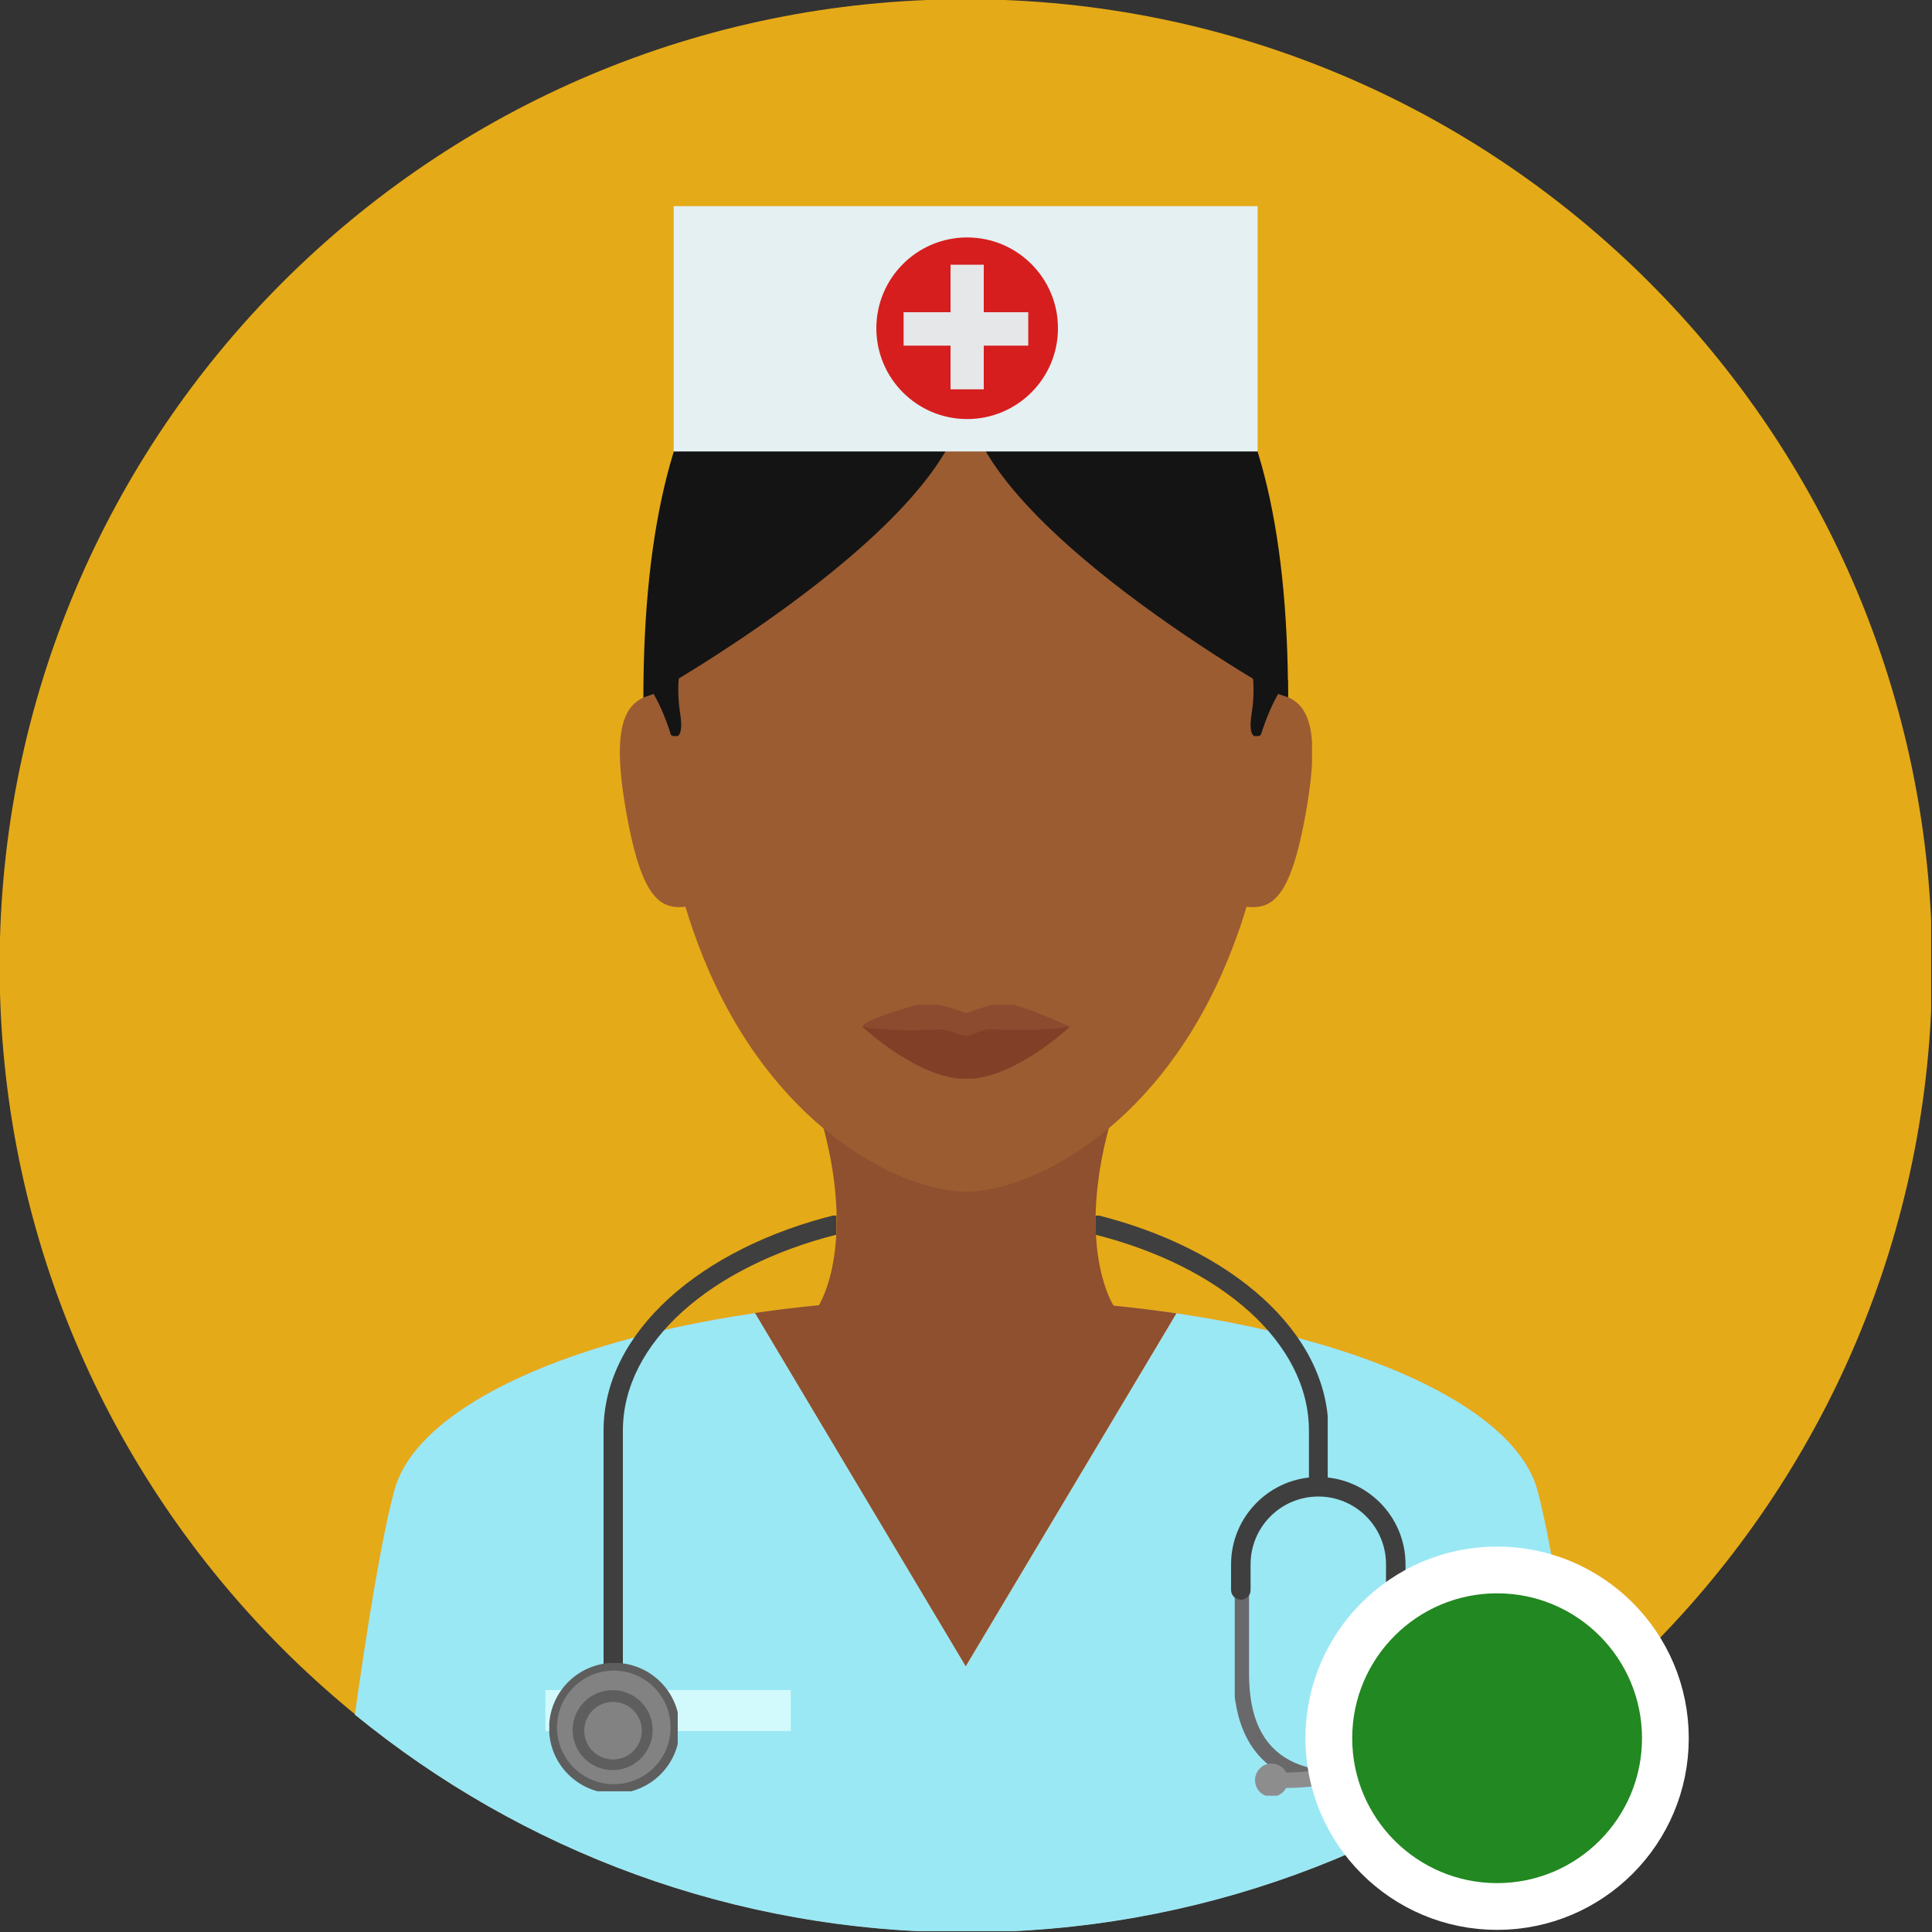 <svg width="10" height="10" viewBox="0 0 10 10" fill="none" xmlns="http://www.w3.org/2000/svg">
<rect x="0" y="0" width="10" height="10" fill="#333333" stroke="none"/>
<g clip-path="url(#clip0_276_13111)">
<path fill-rule="evenodd" clip-rule="evenodd" d="M10.001 4.998C10.001 2.235 7.762 -0.004 5 -0.004C2.237 -0.004 -0.002 2.235 -0.002 4.998C-0.002 7.76 2.237 9.999 5 9.999C7.762 9.999 10.001 7.76 10.001 4.998Z" fill="#E5AA17"/>
<path fill-rule="evenodd" clip-rule="evenodd" d="M4.992 6.72C3.437 6.72 2.188 7.165 2.041 7.714C1.975 7.96 1.9 8.424 1.837 8.874C2.698 9.579 3.799 10.001 4.999 10.001C6.199 10.001 7.3 9.579 8.162 8.874C8.098 8.424 8.023 7.96 7.958 7.714C7.81 7.165 6.548 6.72 4.992 6.72Z" fill="#E2A379"/>
<g clip-path="url(#clip1_276_13111)">
<path fill-rule="evenodd" clip-rule="evenodd" d="M6.089 6.798C5.75 6.748 5.38 6.72 4.991 6.72C4.607 6.72 4.242 6.747 3.907 6.796L4.998 8.625L6.089 6.798Z" fill="#8E502E"/>
<path fill-rule="evenodd" clip-rule="evenodd" d="M2.041 7.715C1.975 7.96 1.9 8.425 1.837 8.875C2.698 9.579 3.799 10.002 4.999 10.002C6.199 10.002 7.3 9.579 8.162 8.875C8.098 8.425 8.023 7.96 7.958 7.715C7.847 7.302 7.109 6.949 6.09 6.798L4.999 8.626L3.908 6.797C2.887 6.946 2.152 7.301 2.041 7.715Z" fill="#9AE8F4"/>
</g>
<path fill-rule="evenodd" clip-rule="evenodd" d="M2.823 8.748V8.96H4.093V8.748H2.823Z" fill="#D2FAFC"/>
<g clip-path="url(#clip2_276_13111)">
<g clip-path="url(#clip3_276_13111)">
<path fill-rule="evenodd" clip-rule="evenodd" d="M4.329 6.287C3.625 6.46 3.124 6.896 3.124 7.405V9.125H3.224V7.405C3.224 6.948 3.681 6.555 4.328 6.391C4.33 6.359 4.33 6.324 4.329 6.287Z" fill="#3F3F3F"/>
<path fill-rule="evenodd" clip-rule="evenodd" d="M5.67 6.287C5.669 6.324 5.669 6.359 5.671 6.391C6.318 6.555 6.775 6.948 6.775 7.405V7.721H6.876V7.405C6.876 6.896 6.374 6.46 5.67 6.287Z" fill="#3F3F3F"/>
</g>
<g clip-path="url(#clip4_276_13111)">
<circle cx="3.18" cy="8.945" r="0.338" fill="#5E5E5E"/>
<circle cx="3.177" cy="8.941" r="0.294" fill="#828282"/>
<circle cx="3.171" cy="8.955" r="0.207" fill="#5E5E5E"/>
<circle cx="3.173" cy="8.958" r="0.149" fill="#828282"/>
</g>
<g clip-path="url(#clip5_276_13111)">
<path fill-rule="evenodd" clip-rule="evenodd" d="M7.044 9.255C6.927 9.255 6.771 9.253 6.638 9.182C6.47 9.093 6.384 8.918 6.384 8.663V8.227H6.465V8.663C6.465 8.889 6.534 9.035 6.675 9.111C6.796 9.175 6.946 9.175 7.056 9.175H7.068V9.255H7.056C7.052 9.255 7.048 9.255 7.044 9.255Z" fill="#69696B"/>
<path fill-rule="evenodd" clip-rule="evenodd" d="M7.152 9.214C7.152 9.261 7.114 9.3 7.066 9.3C7.019 9.3 6.981 9.261 6.981 9.214C6.981 9.167 7.019 9.128 7.066 9.128C7.114 9.128 7.152 9.167 7.152 9.214Z" fill="#69696B"/>
</g>
<g clip-path="url(#clip6_276_13111)">
<path fill-rule="evenodd" clip-rule="evenodd" d="M6.607 9.255C6.602 9.255 6.598 9.255 6.594 9.255H6.582V9.175H6.594C6.704 9.175 6.854 9.175 6.975 9.111C7.116 9.035 7.185 8.889 7.185 8.663V8.227H7.266V8.663C7.266 8.918 7.181 9.093 7.013 9.182C6.879 9.253 6.724 9.255 6.607 9.255Z" fill="#8D8D8E"/>
<path fill-rule="evenodd" clip-rule="evenodd" d="M6.496 9.214C6.496 9.261 6.534 9.3 6.581 9.3C6.629 9.3 6.667 9.261 6.667 9.214C6.667 9.167 6.629 9.128 6.581 9.128C6.534 9.128 6.496 9.167 6.496 9.214Z" fill="#8D8D8E"/>
</g>
<path fill-rule="evenodd" clip-rule="evenodd" d="M7.225 8.28C7.197 8.28 7.174 8.258 7.174 8.23V8.097C7.174 7.903 7.017 7.746 6.824 7.746C6.63 7.746 6.473 7.903 6.473 8.097V8.23C6.473 8.258 6.451 8.28 6.423 8.28C6.395 8.28 6.372 8.258 6.372 8.23V8.097C6.372 7.848 6.575 7.645 6.824 7.645C7.073 7.645 7.275 7.848 7.275 8.097V8.23C7.275 8.258 7.253 8.28 7.225 8.28Z" fill="#3F3F3F"/>
</g>
<g clip-path="url(#clip7_276_13111)">
<path fill-rule="evenodd" clip-rule="evenodd" d="M5.785 5.685H4.217C4.461 6.423 4.236 6.76 4.236 6.76L4.779 7.02H5.222L5.765 6.76C5.765 6.76 5.54 6.423 5.785 5.685Z" fill="#8E502E"/>
<path fill-rule="evenodd" clip-rule="evenodd" d="M6.608 3.531C6.608 1.667 5.888 1.241 5 1.241C4.112 1.241 3.392 1.667 3.392 3.531C3.392 4.161 3.505 4.655 3.674 5.036C4.046 5.875 4.689 6.168 5 6.168C5.312 6.168 5.955 5.875 6.326 5.036C6.495 4.655 6.608 4.161 6.608 3.531Z" fill="#9B5C32"/>
<g clip-path="url(#clip8_276_13111)">
<path fill-rule="evenodd" clip-rule="evenodd" d="M5.538 5.314C5.538 5.314 5.251 5.508 5.001 5.508C4.75 5.508 4.463 5.314 4.463 5.314C4.463 5.287 4.691 5.208 4.788 5.194C4.848 5.185 5.001 5.244 5.001 5.244C5.001 5.244 5.151 5.185 5.211 5.193C5.309 5.208 5.538 5.314 5.538 5.314Z" fill="#8C4B2F"/>
<path fill-rule="evenodd" clip-rule="evenodd" d="M5.538 5.314C5.538 5.314 5.251 5.585 5.001 5.585C4.75 5.585 4.463 5.314 4.463 5.314C4.463 5.314 4.594 5.344 4.859 5.328C4.904 5.325 4.962 5.361 5.001 5.361C5.034 5.361 5.085 5.325 5.124 5.327C5.4 5.342 5.538 5.314 5.538 5.314Z" fill="#823F27"/>
</g>
<path fill-rule="evenodd" clip-rule="evenodd" d="M4.998 1.241C4.015 1.241 3.33 1.756 3.33 3.62C3.33 3.62 4.996 2.695 4.996 2.017L4.998 1.241Z" fill="#141414"/>
<path fill-rule="evenodd" clip-rule="evenodd" d="M4.999 1.241C5.981 1.241 6.667 1.756 6.667 3.62C6.667 3.62 5 2.695 5 2.017L4.999 1.241Z" fill="#141414"/>
<g clip-path="url(#clip9_276_13111)">
<path fill-rule="evenodd" clip-rule="evenodd" d="M3.487 1.067V2.337H6.511V1.067H3.487Z" fill="#E4F0F2"/>
<g clip-path="url(#clip10_276_13111)">
<circle cx="5.006" cy="1.699" r="0.47" fill="#D61E1E"/>
<g clip-path="url(#clip11_276_13111)">
<path fill-rule="evenodd" clip-rule="evenodd" d="M4.677 1.616V1.789H5.324V1.616H4.677Z" fill="#E6E7E8"/>
<path fill-rule="evenodd" clip-rule="evenodd" d="M4.92 1.37V2.016H5.092V1.37H4.92Z" fill="#E6E7E8"/>
</g>
</g>
</g>
<path fill-rule="evenodd" clip-rule="evenodd" d="M4.235 6.76C4.235 6.76 3.937 7.499 4.994 7.499C6.05 7.499 5.764 6.76 5.764 6.76L4.994 6.389L4.235 6.76Z" fill="#8E502E"/>
<g clip-path="url(#clip12_276_13111)">
<path fill-rule="evenodd" clip-rule="evenodd" d="M3.238 4.184C3.325 4.691 3.432 4.715 3.586 4.688L3.422 3.584C3.268 3.611 3.151 3.677 3.238 4.184Z" fill="#9B5C32"/>
<path fill-rule="evenodd" clip-rule="evenodd" d="M6.579 3.584L6.415 4.688C6.569 4.715 6.676 4.691 6.763 4.184C6.85 3.677 6.733 3.611 6.579 3.584Z" fill="#9B5C32"/>
</g>
<g clip-path="url(#clip13_276_13111)">
<path fill-rule="evenodd" clip-rule="evenodd" d="M3.52 3.689C3.511 3.635 3.51 3.585 3.511 3.545C3.513 3.488 3.521 3.451 3.521 3.451L3.332 3.521C3.332 3.55 3.332 3.579 3.332 3.609C3.332 3.609 3.352 3.602 3.388 3.59C3.386 3.59 3.385 3.591 3.383 3.592C3.409 3.636 3.441 3.703 3.473 3.804C3.473 3.804 3.547 3.859 3.52 3.689Z" fill="#141414"/>
<path fill-rule="evenodd" clip-rule="evenodd" d="M6.488 3.546C6.489 3.586 6.488 3.635 6.479 3.689C6.452 3.859 6.526 3.804 6.526 3.804C6.558 3.704 6.59 3.636 6.616 3.592C6.648 3.603 6.667 3.609 6.667 3.609C6.667 3.579 6.666 3.55 6.666 3.521L6.478 3.451C6.478 3.451 6.486 3.488 6.488 3.546Z" fill="#141414"/>
</g>
</g>
<circle cx="7.749" cy="8.997" r="0.871" fill="#228821" stroke="white" stroke-width="0.242"/>
</g>
<defs>
<clipPath id="clip0_276_13111">
<rect width="9.667" height="9.667" fill="white" transform="scale(1.034)"/>
</clipPath>
<clipPath id="clip1_276_13111">
<rect width="6.12" height="3.177" fill="white" transform="translate(1.835 6.712) scale(1.034)"/>
</clipPath>
<clipPath id="clip2_276_13111">
<rect width="4.288" height="2.904" fill="white" transform="translate(2.843 6.292) scale(1.034)"/>
</clipPath>
<clipPath id="clip3_276_13111">
<rect width="3.625" height="2.748" fill="white" transform="translate(3.124 6.292) scale(1.034)"/>
</clipPath>
<clipPath id="clip4_276_13111">
<rect width="0.643" height="0.643" fill="white" transform="translate(2.843 8.607) scale(1.034)"/>
</clipPath>
<clipPath id="clip5_276_13111">
<rect width="0.741" height="1.033" fill="white" transform="translate(6.391 8.227) scale(1.034)"/>
</clipPath>
<clipPath id="clip6_276_13111">
<rect width="0.741" height="1.033" fill="white" transform="translate(6.492 8.227) scale(1.034)"/>
</clipPath>
<clipPath id="clip7_276_13111">
<rect width="3.469" height="6.217" fill="white" transform="translate(3.204 1.067) scale(1.034)"/>
</clipPath>
<clipPath id="clip8_276_13111">
<rect width="1.052" height="0.37" fill="white" transform="translate(4.455 5.201) scale(1.034)"/>
</clipPath>
<clipPath id="clip9_276_13111">
<rect width="2.923" height="1.228" fill="white" transform="translate(3.487 1.067) scale(1.034)"/>
</clipPath>
<clipPath id="clip10_276_13111">
<rect width="0.916" height="0.916" fill="white" transform="translate(4.536 1.228) scale(1.034)"/>
</clipPath>
<clipPath id="clip11_276_13111">
<rect width="0.624" height="0.624" fill="white" transform="translate(4.677 1.37) scale(1.034)"/>
</clipPath>
<clipPath id="clip12_276_13111">
<rect width="3.469" height="1.072" fill="white" transform="translate(3.204 3.588) scale(1.034)"/>
</clipPath>
<clipPath id="clip13_276_13111">
<rect width="3.235" height="0.351" fill="white" transform="translate(3.326 3.447) scale(1.034)"/>
</clipPath>
</defs>
</svg>
